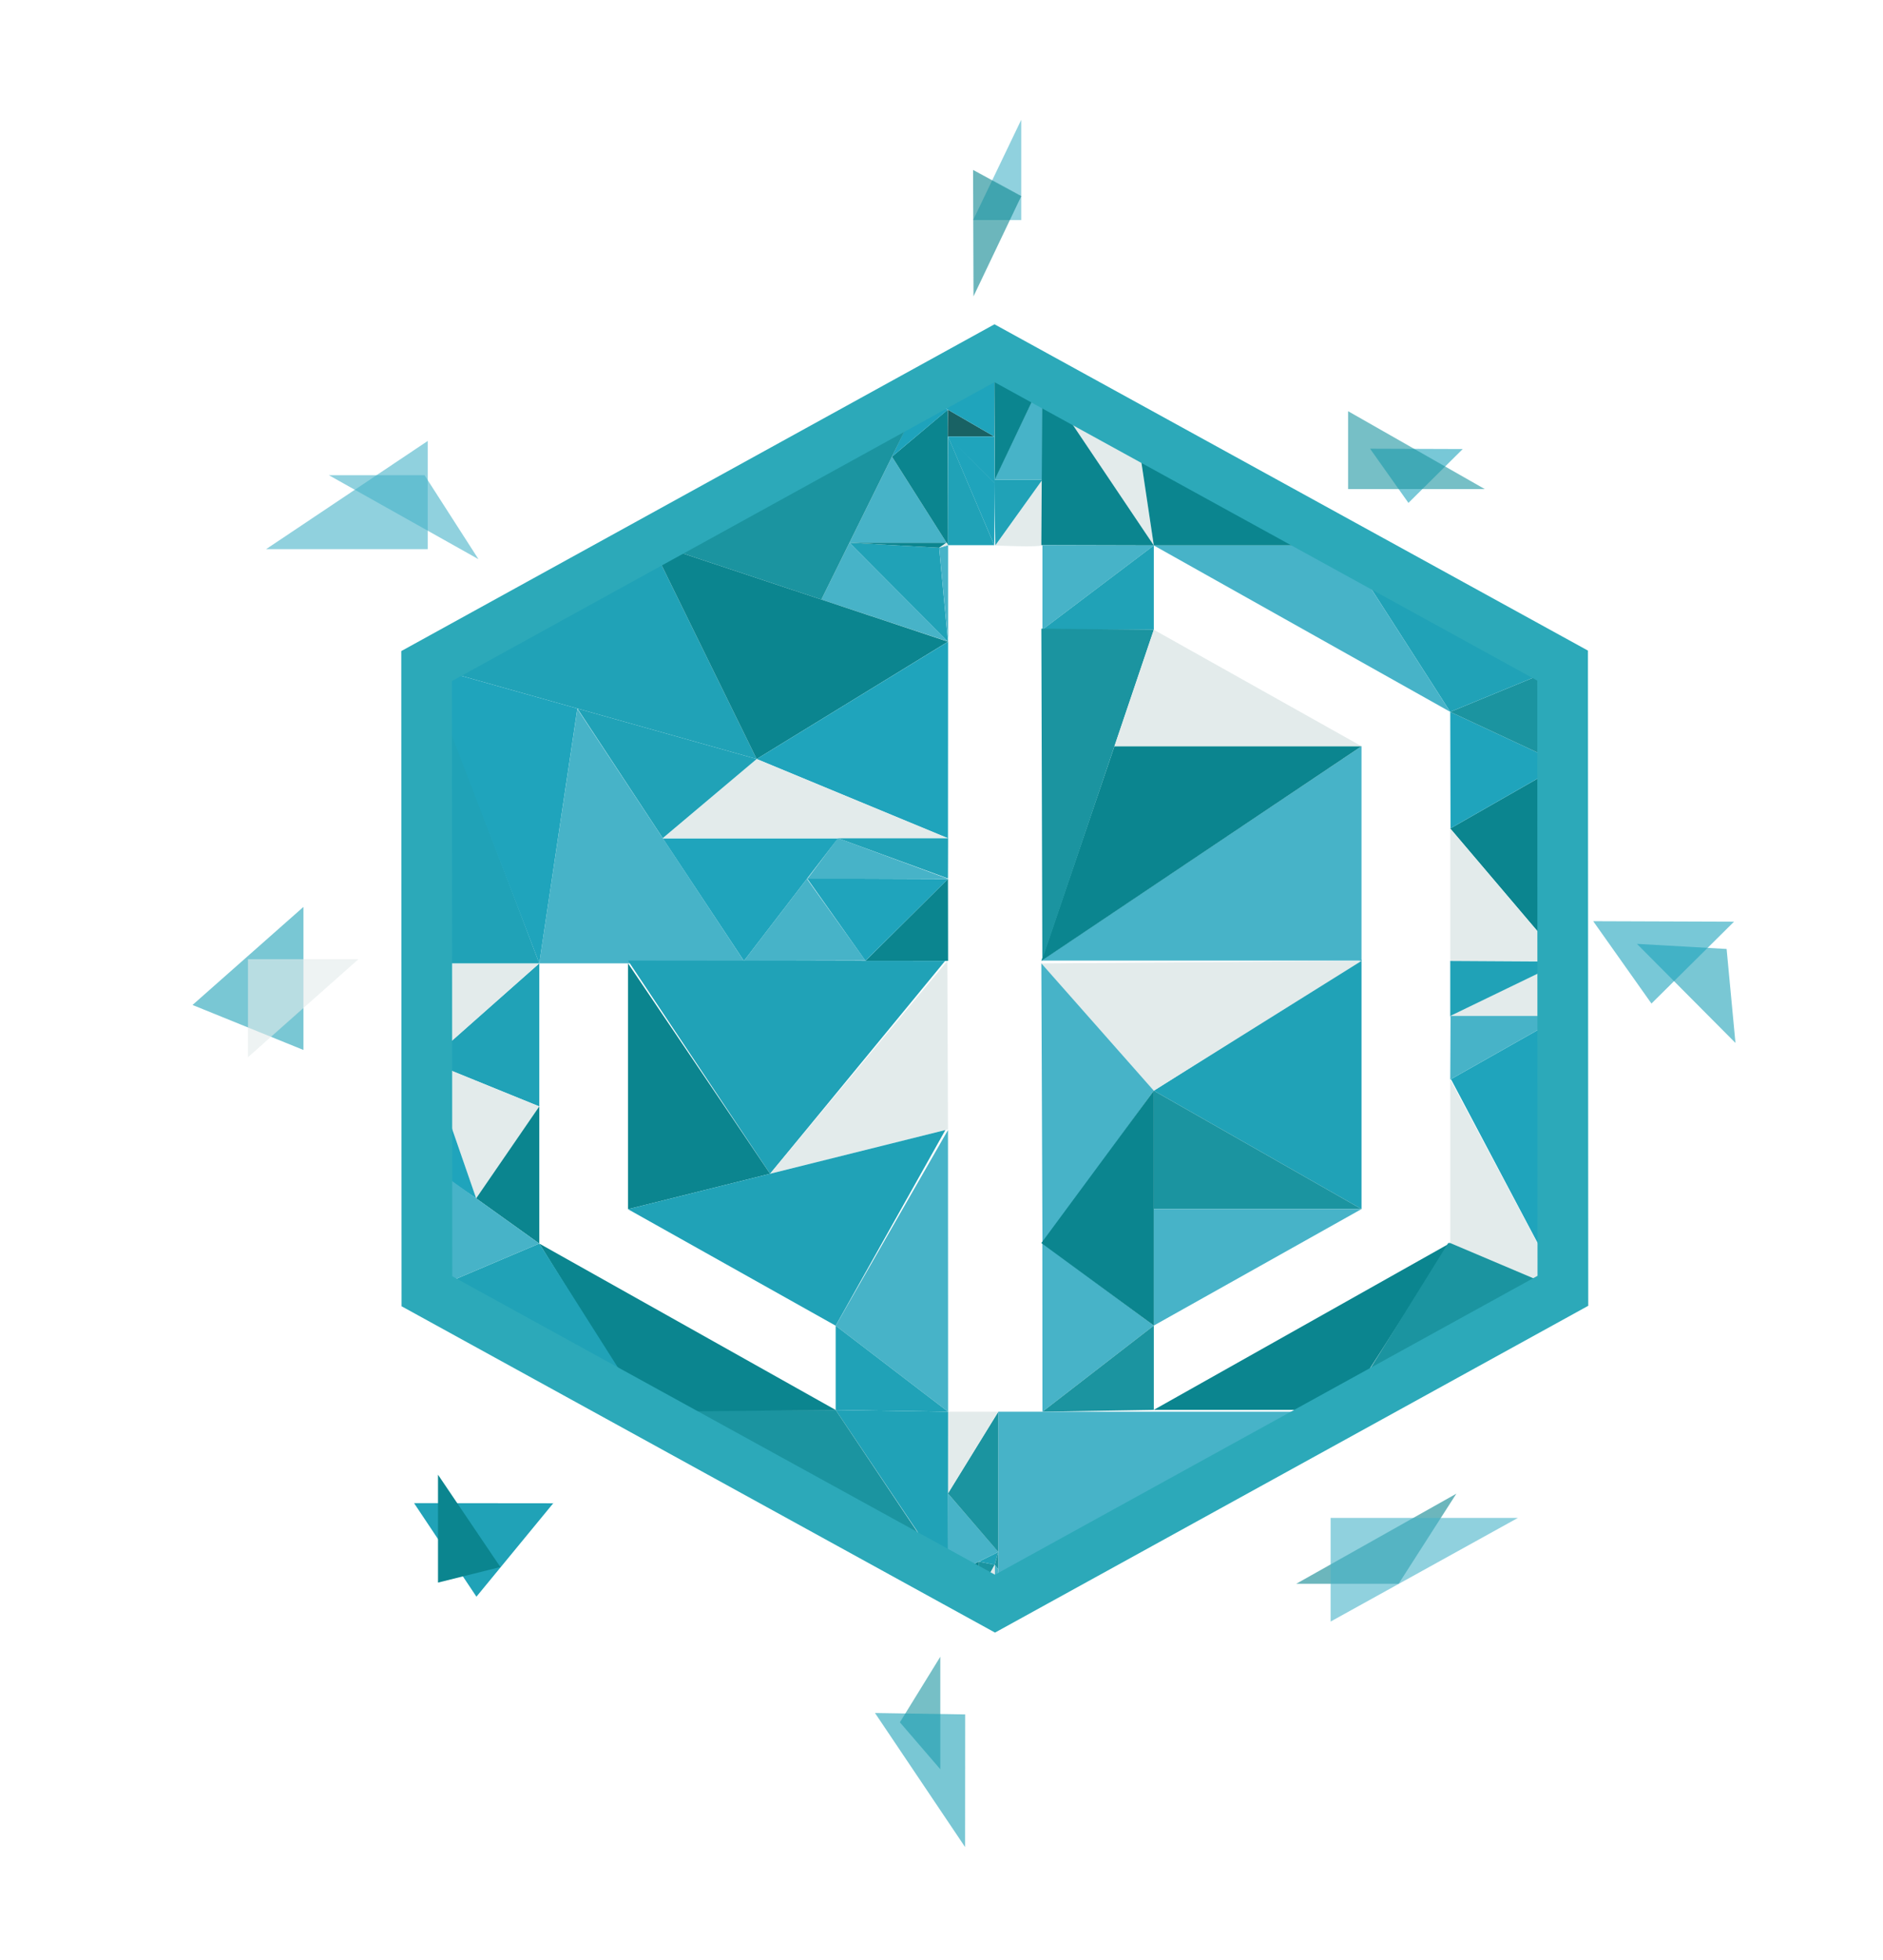 <?xml version="1.0" encoding="utf-8"?>
<!-- Generator: Adobe Illustrator 16.0.2, SVG Export Plug-In . SVG Version: 6.00 Build 0)  -->
<!DOCTYPE svg PUBLIC "-//W3C//DTD SVG 1.1//EN" "http://www.w3.org/Graphics/SVG/1.1/DTD/svg11.dtd">
<svg version="1.1" id="Layer_1" xmlns="http://www.w3.org/2000/svg" xmlns:xlink="http://www.w3.org/1999/xlink" x="0px" y="0px"
	 width="185.714px" height="193.221px" viewBox="0 0 185.714 193.221" enable-background="new 0 0 185.714 193.221"
	 xml:space="preserve">
<g>
	<g>
		<polyline opacity="0.6" fill="#47B3C8" enable-background="new    " points="96.019,21.693 100.72,21.693 100.72,11.81 
			95.978,21.693 		"/>
		<polyline opacity="0.6" fill="#0B858F" enable-background="new    " points="96.023,16.751 100.726,19.331 96.014,29.213 
			95.972,16.751 100.714,19.354 		"/>
		<polyline opacity="0.6" fill="#47B3C8" enable-background="new    " points="32.431,46.843 41.869,46.843 47.19,55.125 
			32.431,46.843 		"/>
		<polyline opacity="0.6" fill="#0B858F" enable-background="new    " points="127.84,156.13 143.634,147.248 137.941,156.13 
			127.84,156.13 		"/>
		<polyline opacity="0.6" fill="#47B3C8" enable-background="new    " points="131.234,149.634 131.234,159.854 149.707,149.634 
			131.234,149.634 		"/>
		<polyline opacity="0.6" fill="#1B94A0" enable-background="new    " points="88.759,169.791 92.74,174.414 92.74,163.32 
			88.75,169.791 		"/>
		<polyline opacity="0.6" fill="#20A2B7" enable-background="new    " points="86.297,168.867 95.192,169.007 95.183,182.082 
			86.297,168.867 		"/>
		<polyline opacity="0.6" fill="#20A2B7" enable-background="new    " points="170.29,93.549 161.446,93.047 171.163,102.813 
			170.29,93.549 		"/>
		<polyline opacity="0.6" fill="#1FA4BC" enable-background="new    " points="162.878,98.929 171.021,90.86 157.132,90.811 
			162.878,98.929 		"/>
		<polyline opacity="0.6" fill="#1FA4BC" enable-background="new    " points="138.909,49.575 144.265,44.267 135.127,44.235 
			138.909,49.575 		"/>
		<polyline opacity="0.6" fill="#20A2B7" enable-background="new    " points="29.927,89.403 29.927,103.506 18.988,99.07 
			29.927,89.403 		"/>
		<polyline opacity="0.6" fill="#E3EBEB" enable-background="new    " points="24.457,104.22 35.356,94.555 24.457,94.555 
			24.457,104.22 		"/>
		<polyline fill="#20A2B7" points="54.66,148.193 40.837,148.179 46.988,157.402 54.575,148.179 		"/>
		<polyline fill="#0B858F" points="43.199,145.377 49.349,154.479 43.199,156.012 43.199,145.377 		"/>
		<polyline opacity="0.6" fill="#1B94A0" enable-background="new    " points="132.958,40.536 146.434,48.211 132.958,48.211 
			132.958,40.536 		"/>
		<polyline opacity="0.6" fill="#47B3C8" enable-background="new    " points="26.244,54.136 42.184,54.136 42.184,43.47 
			26.244,54.136 		"/>
	</g>
	<g>
		<path fill="#E3EBEB" d="M98.16,53.77c0,0,4.449,0.213,4.545-0.029c0.098-0.243,0.038-6.363,0.038-6.363L98.16,53.79"/>
		<polyline fill="#20A2B7" points="98.059,47.296 98.16,53.77 102.802,47.296 98.059,47.296 		"/>
		<polyline fill="#47B3C8" points="98.102,47.296 102.802,47.296 102.802,37.413 98.059,47.296 		"/>
		<polyline fill="#0B858F" points="98.11,34.834 102.813,37.413 98.102,47.296 98.059,34.834 102.802,37.436 		"/>
		<polyline fill="#E3EBEB" points="102.802,37.413 112.115,42.533 113.797,53.77 102.813,37.43 		"/>
		<polyline fill="#0B858F" points="113.797,53.77 112.115,42.533 132.495,53.77 113.797,53.77 102.813,53.742 113.797,53.77 
			102.802,37.413 102.705,53.742 		"/>
		<polyline fill="#1FA4BC" points="143.033,106.423 154.115,100.154 154.142,127.248 143.124,106.423 		"/>
		<polyline fill="#E3EBEB" points="143.033,100.154 154.142,94.725 154.115,100.154 143.033,100.154 		"/>
		<polyline fill="#47B3C8" points="143.033,100.154 154.115,100.154 143.033,106.423 143.062,100.283 		"/>
		<polyline fill="#E3EBEB" points="154.142,127.248 143.033,106.423 143.033,122.539 154.142,127.359 		"/>
		<polyline fill="#20A2B7" points="154.115,94.791 143.033,100.154 143.033,94.725 154.115,94.791 		"/>
		<polyline fill="#0B858F" points="154.115,75.341 154.127,94.725 143.033,81.674 154.115,75.341 		"/>
		<polyline fill="#1FA4BC" points="143.033,81.674 154.115,75.341 143.033,70.176 143.06,81.674 		"/>
		<polyline fill="#E3EBEB" points="154.115,94.725 143.033,81.674 143.033,94.725 		"/>
		<polyline fill="#1B94A0" points="143.033,70.176 154.115,75.341 154.115,65.615 		"/>
		<polyline fill="#20A2B7" points="143.033,70.176 154.115,65.615 132.495,53.77 143.033,70.176 		"/>
		<polyline fill="#47B3C8" points="113.797,53.77 132.495,53.77 143.033,70.176 113.797,53.77 		"/>
		<polyline fill="#47B3C8" points="102.813,53.742 113.797,53.77 102.813,62.072 102.813,53.742 		"/>
		<polyline fill="#20A2B7" points="113.797,53.77 113.797,62.079 102.802,62.079 113.797,53.77 		"/>
		<polyline fill="#47B3C8" points="113.797,130.675 102.802,122.539 102.813,139.168 		"/>
		<polyline fill="#0B858F" points="113.797,138.984 143.033,122.539 132.495,138.984 113.797,138.984 		"/>
		<polyline fill="#1B94A0" points="113.797,130.675 102.813,139.168 113.797,138.984 113.797,130.675 		"/>
		<polyline fill="#47B3C8" points="98.458,139.168 98.458,158.088 132.656,139.168 98.458,139.168 		"/>
		<polyline fill="#1B94A0" points="143.033,122.539 154.142,127.248 132.495,139.168 142.833,122.539 		"/>
		<polygon fill="#20A2B7" points="42.077,65.66 64.165,53.499 74.627,74.824 		"/>
		<line fill="none" x1="102.802" y1="47.636" x2="100.669" y2="47.636"/>
		<polyline fill="#1B94A0" points="96.545,153.941 98.11,154.256 96.589,157.007 96.545,153.941 		"/>
		<polyline fill="#0B858F" points="96.545,153.941 96.589,157.007 93.621,155.385 96.545,153.941 		"/>
		<polyline fill="#20A2B7" points="98.096,154.256 96.545,153.941 98.458,152.996 98.096,154.268 		"/>
		<polyline fill="#1B94A0" points="98.102,154.256 98.458,152.996 98.458,154.693 98.096,154.256 		"/>
		<polyline fill="#20A2B7" points="98.11,158.074 98.458,157.908 98.458,154.693 98.11,158.074 		"/>
		<polyline fill="#47B3C8" points="98.102,154.256 98.458,154.693 98.11,158.076 98.102,154.256 		"/>
		<polyline fill="#E3EBEB" points="98.11,158.076 96.491,157.185 98.102,154.256 98.11,158.076 		"/>
		<polyline fill="#47B3C8" points="98.458,152.996 93.449,155.468 93.497,147.23 98.458,152.984 		"/>
		<polyline fill="#1B94A0" points="93.497,147.23 98.458,152.996 98.458,139.168 93.484,147.23 		"/>
		<polyline fill="#E3EBEB" points="93.507,139.168 98.458,139.168 93.497,147.23 93.507,139.168 		"/>
		<polyline fill="#20A2B7" points="82.42,138.996 93.507,139.168 93.497,155.468 82.42,138.996 		"/>
		<polyline fill="#1B94A0" points="82.42,138.996 93.497,155.539 63.395,138.996 82.42,138.996 		"/>
		<polyline fill="#0B858F" points="63.707,139.168 82.42,138.996 53.187,122.591 63.395,138.996 		"/>
		<polyline fill="#20A2B7" points="53.187,122.591 63.707,139.168 42.105,127.293 53.187,122.591 		"/>
		<polyline fill="#20A2B7" points="92.625,54 83.78,53.499 93.497,63.264 92.625,54 		"/>
		<polyline fill="#0B858F" points="92.625,54 83.78,53.499 93.354,53.499 92.625,54 		"/>
		<polyline fill="#47B3C8" points="83.78,53.499 93.497,63.241 81.009,59.103 83.78,53.499 		"/>
		<polyline fill="#47B3C8" points="87.971,45.017 83.78,53.499 93.355,53.499 87.971,45.017 		"/>
		<polyline fill="#0B858F" points="87.971,45.017 93.507,53.742 93.482,40.383 87.971,45.017 		"/>
		<polyline fill="#1EA3BC" points="93.482,40.392 87.971,45.017 90.912,38.936 93.482,40.392 		"/>
		<polyline fill="#1B94A0" points="90.977,38.936 81.009,59.103 64.165,53.499 90.912,38.936 		"/>
		<polyline fill="#196264" points="93.497,43.031 93.497,40.392 98.059,43.031 93.482,43.031 93.497,40.392 		"/>
		<polyline fill="#1FA4BC" points="98.059,43.031 98.059,35.083 90.977,38.936 98.059,43.031 		"/>
		<polyline fill="#1FA4BC" points="93.497,43.031 98.102,47.636 98.059,43.031 93.497,43.031 98.11,47.636 98.059,53.742 		"/>
		<path fill="#47B3C8" d="M93.507,63.257C93.497,63.241,92.625,54,92.625,54l0.883-0.259l0.001,9.523"/>
		<polyline fill="#E3EBEB" points="93.354,53.499 92.625,54 93.507,53.742 93.361,53.499 		"/>
		<polyline fill="#20A2B7" points="98.059,53.742 93.507,53.742 93.507,43.031 98.059,53.742 		"/>
		<polyline fill="#0B858F" points="64.165,53.499 93.497,63.257 74.627,74.824 64.165,53.499 		"/>
		<polyline fill="#1FA4BC" points="74.627,74.824 93.507,63.257 93.497,82.65 74.627,74.824 		"/>
		<polyline fill="#0B858F" points="93.497,86.649 93.507,94.725 85.356,94.725 93.497,86.642 		"/>
		<polyline fill="#1FA4BC" points="85.356,94.718 93.497,86.649 79.609,86.599 85.356,94.718 		"/>
		<polyline fill="#20A2B7" points="82.641,82.624 93.507,82.624 93.497,86.599 82.641,82.632 		"/>
		<polyline fill="#47B3C8" points="79.583,86.634 93.497,86.634 82.641,82.624 79.583,86.698 		"/>
		<polyline fill="#47B3C8" points="85.356,94.694 73.369,94.725 79.583,86.634 85.356,94.694 		"/>
		<polyline fill="#1FA4BC" points="73.369,94.725 79.134,87.217 82.641,82.65 65.368,82.65 73.369,94.725 		"/>
		<polyline fill="#E3EBEB" points="65.368,82.624 93.497,82.624 74.627,74.824 65.368,82.65 		"/>
		<polyline fill="#20A2B7" points="56.948,69.847 65.368,82.624 74.627,74.824 56.942,69.845 		"/>
		<polyline fill="#47B3C8" points="56.942,69.881 73.53,94.969 53.187,94.969 56.942,69.881 		"/>
		<polyline fill="#20A2B7" points="53.187,94.969 53.187,109.072 42.245,104.634 53.187,94.969 		"/>
		<polyline fill="#E3EBEB" points="42.286,104.634 53.187,94.969 42.286,94.969 42.286,104.634 		"/>
		<polyline fill="#E3EBEB" points="42.286,104.634 53.187,109.072 46.955,118.131 42.286,104.634 		"/>
		<polyline fill="#0B858F" points="46.962,118.131 53.187,109.072 53.187,122.591 46.955,118.131 		"/>
		<polyline fill="#1FA4BC" points="42.077,114.627 42.077,104.031 46.962,118.131 42.077,114.822 		"/>
		<polyline fill="#47B3C8" points="53.187,122.591 42.105,127.293 42.077,114.627 47.631,118.609 53.187,122.591 		"/>
		<polyline fill="#20A2B7" points="42.077,65.66 42.077,94.969 53.187,94.969 42.077,65.66 		"/>
		<polyline fill="#1FA4BC" points="42.077,65.66 56.942,69.845 53.187,94.969 42.079,66.035 		"/>
		<polyline fill="#20A2B7" points="93.433,94.725 61.937,94.694 75.948,115.709 93.24,94.694 		"/>
		<polyline fill="#E3EBEB" points="93.433,94.725 75.948,115.709 93.497,111.332 93.433,94.725 		"/>
		<polyline fill="#0B858F" points="61.937,94.969 75.948,115.709 61.937,119.203 61.937,94.969 		"/>
		<polyline fill="#20A2B7" points="61.937,119.203 93.24,111.398 82.42,130.688 		"/>
		<polyline fill="#47B3C8" points="93.507,139.168 93.497,111.398 82.42,130.688 93.507,139.168 		"/>
		<polyline fill="#20A2B7" points="82.42,130.688 93.507,139.168 82.42,138.996 82.42,130.688 		"/>
		<polyline fill="#20A2B7" points="134.282,94.597 134.282,119.189 113.797,107.521 134.282,94.597 134.282,119.189 		"/>
		<polyline fill="#E3EBEB" points="113.797,107.521 134.282,94.725 102.673,94.969 113.797,107.521 		"/>
		<polyline fill="#1B94A0" points="113.797,107.521 134.282,119.189 113.797,119.189 113.797,107.521 		"/>
		<polyline fill="#47B3C8" points="134.282,119.189 113.797,119.189 113.797,130.675 134.282,119.189 		"/>
		<polyline fill="#47B3C8" points="102.705,94.969 113.797,107.521 102.813,122.621 102.705,94.969 		"/>
		<polyline fill="#0B858F" points="102.705,122.539 113.797,107.521 113.797,130.675 102.705,122.539 		"/>
		<polyline fill="#47B3C8" points="102.705,94.694 134.282,94.694 134.282,73.564 102.705,94.694 		"/>
		<polyline fill="#0B858F" points="134.282,73.564 102.705,94.725 109.915,73.564 134.282,73.564 		"/>
		<polyline fill="#1B94A0" points="102.705,61.973 113.797,62.079 102.802,94.597 102.705,61.973 		"/>
		<polyline fill="#E3EBEB" points="134.282,73.564 109.915,73.564 113.797,62.079 134.282,73.564 		"/>
		<polygon fill="none" stroke="#2CA9B9" stroke-width="5" stroke-miterlimit="10" points="42.105,127.293 42.077,65.66 
			98.083,34.821 154.115,65.615 154.142,127.248 98.134,158.088 		"/>
	</g>
</g>
</svg>
